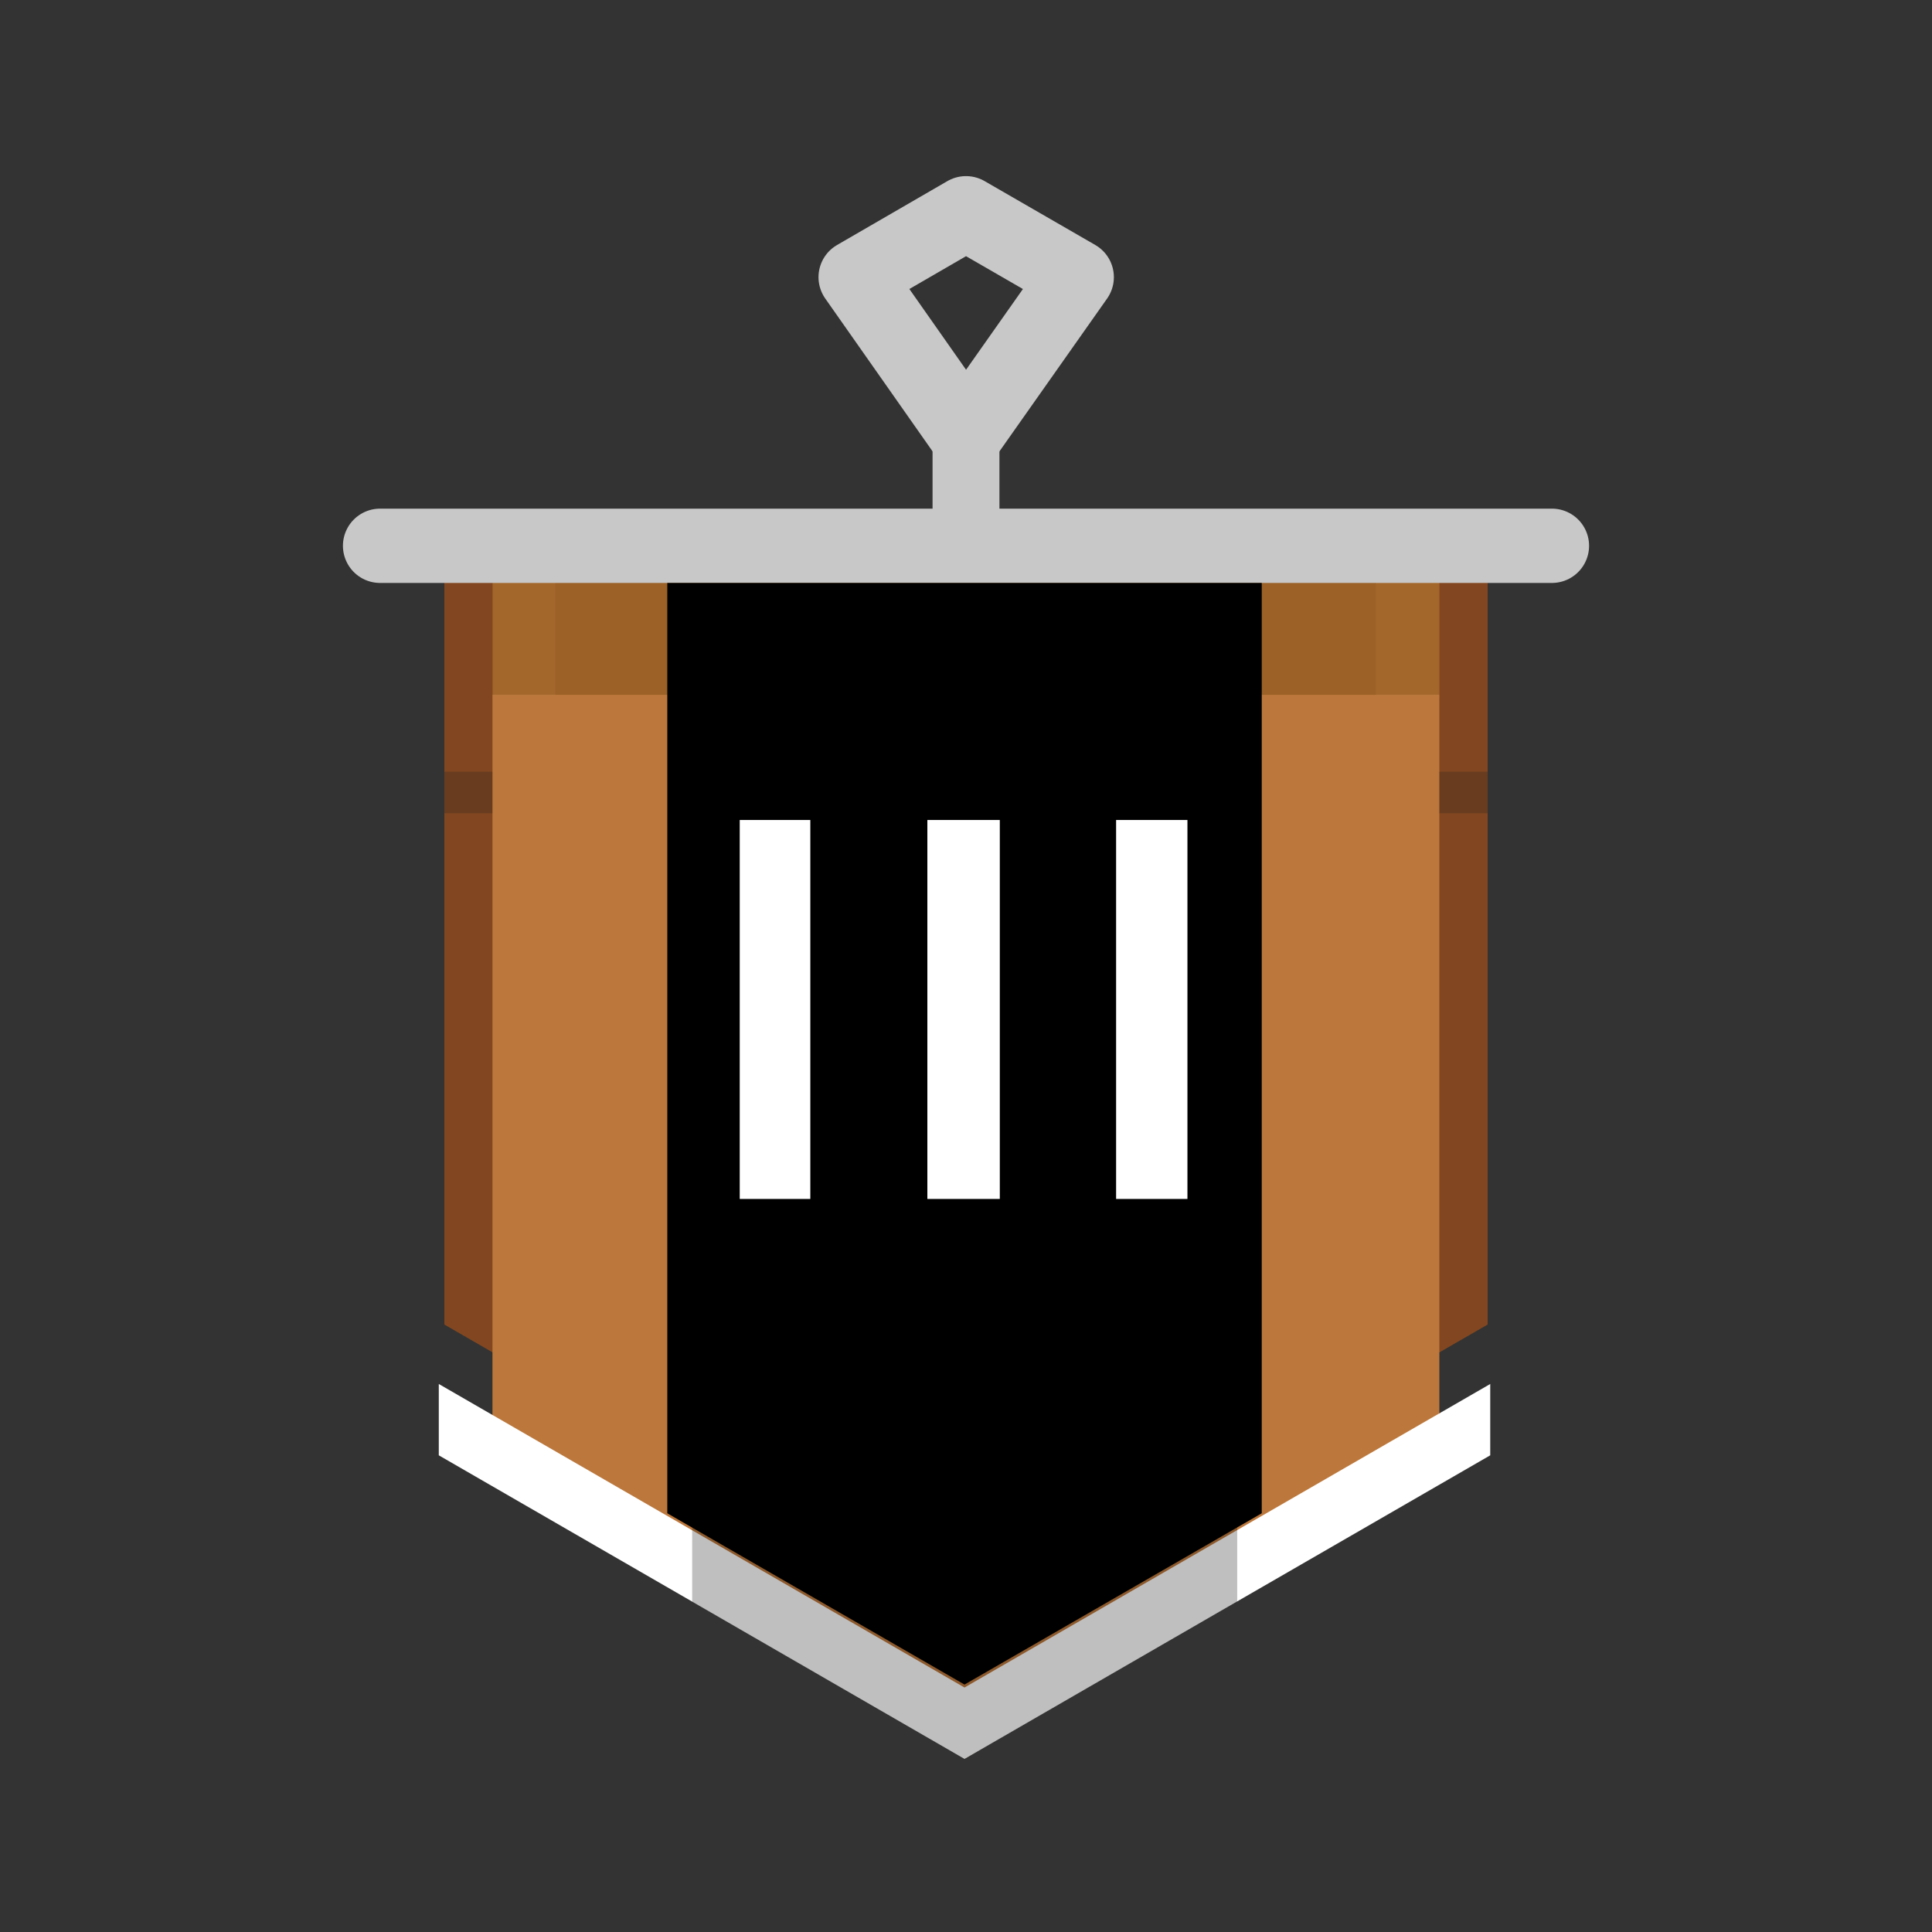 <svg xmlns="http://www.w3.org/2000/svg" xmlns:xlink="http://www.w3.org/1999/xlink" width="52" height="52" viewBox="0 0 52 52"><rect x="0" y="0" width="52" height="52" fill="#333333" stroke="none"/><defs><style>.cls-1,.cls-5,.cls-8,.cls-9{fill:#bc783c;}.cls-1,.cls-12,.cls-2{opacity:0;}.cls-10,.cls-11,.cls-12,.cls-13,.cls-2{fill:none;}.cls-2{stroke:#231f20;stroke-width:0.1px;}.cls-12,.cls-2{stroke-miterlimit:10;}.cls-3{fill:#824720;}.cls-4{fill:#9b6127;}.cls-6{fill:#231f20;}.cls-15,.cls-6,.cls-9{opacity:0.25;}.cls-7{fill:#e5ad4a;}.cls-8,.cls-9{mix-blend-mode:screen;}.cls-10,.cls-11{stroke:#c8c8c8;stroke-linecap:round;stroke-linejoin:round;}.cls-10{stroke-width:2px;}.cls-11{stroke-width:1.8px;}.cls-12{stroke:red;stroke-width:1.04px;}.cls-14{fill:#fff;}</style><symbol id="League_Bronze_Small_2" data-name="League_Bronze_Small 2" viewBox="0 0 52.1 52.1"><g id="League_Bronze"><polygon class="cls-1" points="44.06 36.53 26.05 46.93 8.04 36.53 8.04 15.73 26.05 5.33 44.06 15.73 44.06 36.53"/><rect class="cls-2" x="0.05" y="0.05" width="52" height="52"/><polygon class="cls-3" points="12.01 35.7 26.05 43.8 40.09 35.7 40.09 14.85 12.01 14.85 12.01 35.7"/><polyline class="cls-4" points="38.79 14.85 38.79 18.75 13.31 18.75 13.31 14.74"/><polygon class="cls-5" points="13.31 39.58 26.05 46.93 38.79 39.58 38.79 18.75 13.31 18.75 13.31 39.58"/><rect class="cls-6" x="12.01" y="20.82" width="1.3" height="1.12"/><rect class="cls-6" x="38.79" y="20.82" width="1.3" height="1.12"/><polygon class="cls-7" points="38.99 39.46 26.05 46.93 13.11 39.46 26.05 47.36 38.99 39.46"/><path class="cls-8" d="M13.31,39.58l4.52,2.76L15,39.54V18.75H13.31ZM37.08,18.75v21L34,42.51l4.78-2.93V18.75Z"/><path class="cls-9" d="M15,18.84v-4.1H13.31v4.11m25.48,0V14.74H37.08v4.14"/><polygon class="cls-10" points="26.05 11.74 23.08 7.51 26.05 5.79 29.03 7.51 26.05 11.74"/><line class="cls-10" x1="41.82" y1="14.74" x2="10.28" y2="14.74"/><line class="cls-11" x1="26.05" y1="11.74" x2="26.05" y2="14.26"/></g></symbol><symbol id="Position_3_Small" data-name="Position_3_Small" viewBox="0 0 52.1 52.1"><g id="Position_3"><rect class="cls-2" x="0.05" y="0.05" width="52" height="52"/><polygon class="cls-12" points="8.04 15.73 26.05 5.33 44.07 15.73 44.07 36.53 26.05 46.93 8.04 36.53 8.04 15.73"/><polygon class="cls-12" points="11.28 34.66 26.05 26.13 40.82 34.66 40.82 34.66 26.05 43.19 11.28 34.66 11.28 34.66"/><polygon class="cls-13" points="40.09 15.73 26.05 15.72 12.01 15.73 12.01 38.83 26.05 46.93 40.09 38.83 40.09 15.73"/><polygon class="cls-14" points="11.9 36.84 26.05 45.01 40.2 36.84 40.2 38.76 26.05 46.93 11.9 38.76 11.9 36.84"/><polygon class="cls-15" points="33.39 42.7 33.39 22.98 26.05 22.98 18.72 22.98 18.72 42.7 26.05 46.93 33.39 42.7"/><polygon points="34.05 40.32 34.05 15.28 26.05 15.28 18.05 15.28 18.05 40.32 26.05 44.93 34.05 40.32"/><path class="cls-14" d="M20,31.86V21.66H21.9v10.2Z"/><path class="cls-14" d="M25.05,31.86V21.66H27v10.2Z"/><path class="cls-14" d="M30.13,31.86V21.66h1.92v10.2Z"/></g></symbol></defs><title>Bronze - 3 - Small</title><g id="Bases"><use width="52.1" height="52.1" transform="translate(-0.05 -0.05)" xlink:href="#League_Bronze_Small_2"/></g><g id="Compound"><use width="52.1" height="52.1" transform="translate(-0.09 0.41)" xlink:href="#Position_3_Small"/></g></svg>